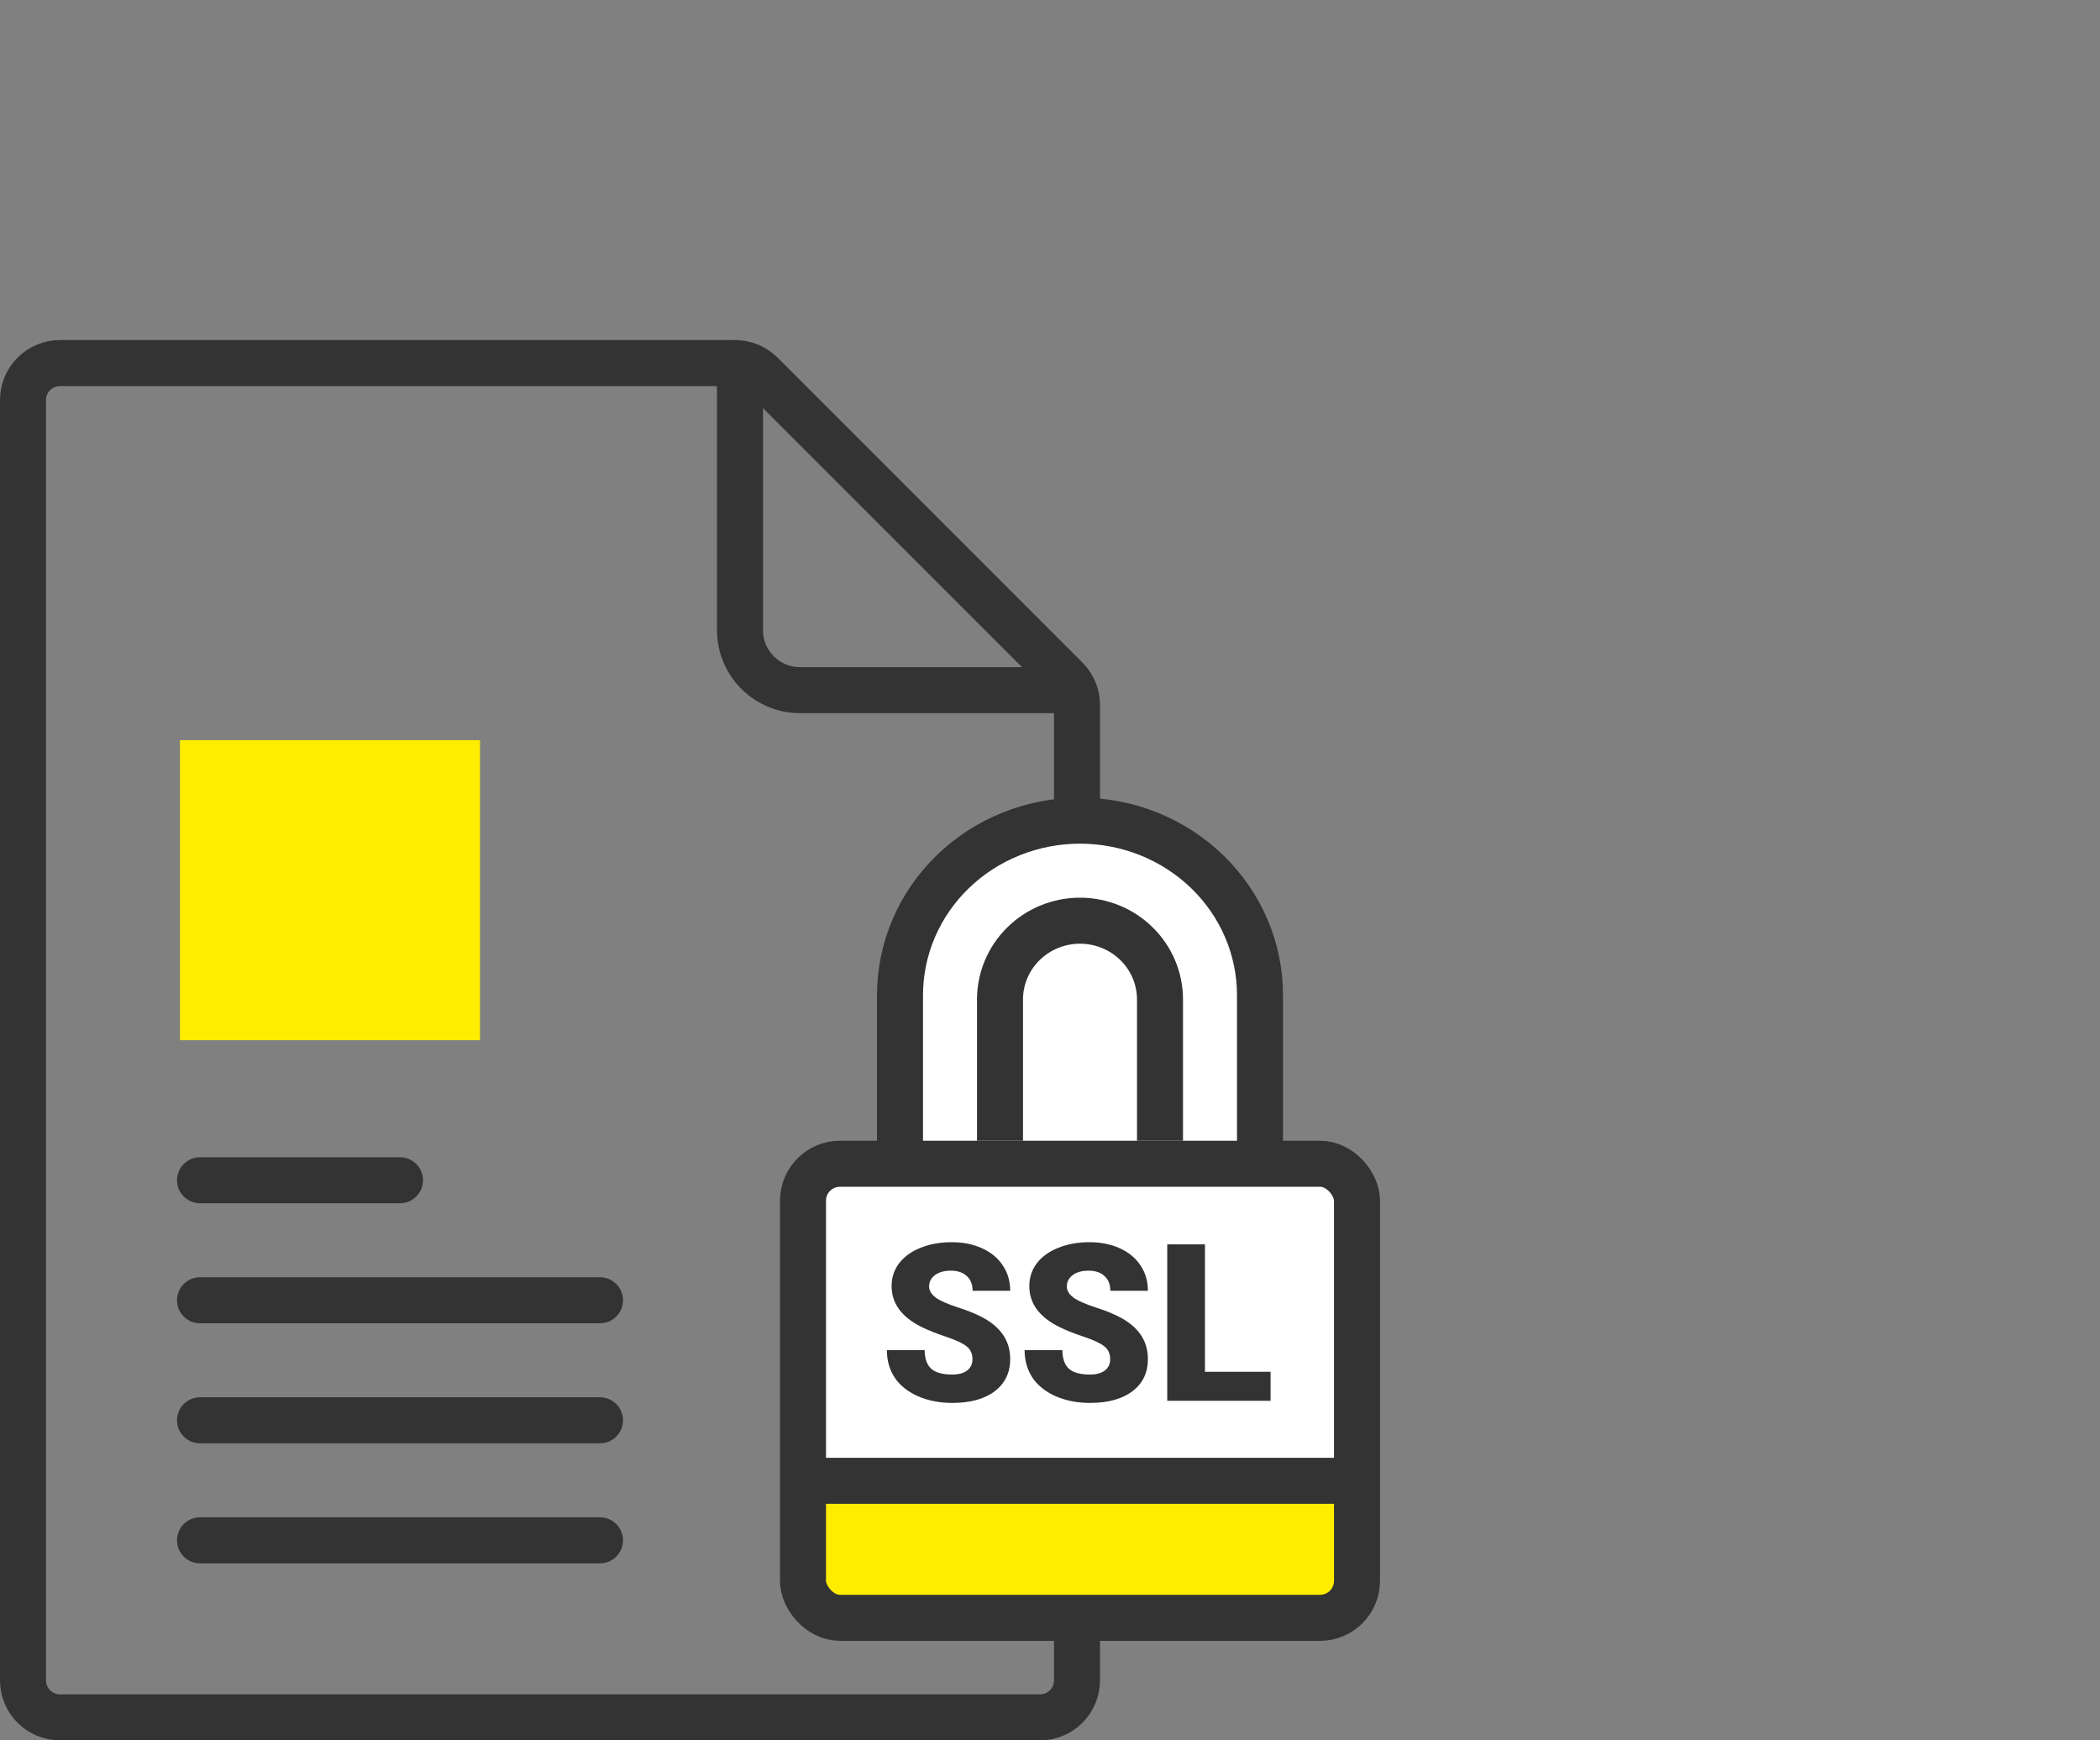 <svg width="105" height="87" viewBox="0 0 105 87" fill="none" xmlns="http://www.w3.org/2000/svg">
<rect x="0" y="0" width="105" height="87" fill="#808080" stroke="none"/>
<path d="M1.15 20C1.15 18.978 1.978 18.15 3 18.15H36.757C37.248 18.15 37.719 18.345 38.066 18.692L53.308 33.934C53.655 34.281 53.85 34.752 53.85 35.243V84C53.85 85.022 53.022 85.85 52 85.85H3C1.978 85.85 1.15 85.022 1.15 84V20Z" stroke="#333333" stroke-width="2.3"/>
<path d="M37 18V31.5C37 33.157 38.343 34.5 40 34.5H53.5" stroke="#333333" stroke-width="2.3"/>
<rect x="9" y="37" width="15" height="15" fill="#FFED00"/>
<path d="M10 59H20" stroke="#333333" stroke-width="2.3" stroke-linecap="round"/>
<path d="M10 65H30" stroke="#333333" stroke-width="2.3" stroke-linecap="round"/>
<path d="M10 71H30" stroke="#333333" stroke-width="2.3" stroke-linecap="round"/>
<path d="M10 77H30" stroke="#333333" stroke-width="2.3" stroke-linecap="round"/>
<path d="M43.053 58.255L42.842 58.334C41.724 58.753 40.96 59.796 40.899 60.989L40.079 76.989C40.029 77.953 40.447 78.882 41.201 79.485L41.707 79.891C42.221 80.302 42.857 80.533 43.515 80.547L64.133 81.005C64.7 81.018 65.258 80.87 65.743 80.579L66.043 80.399C66.947 79.856 67.499 78.882 67.502 77.828C67.52 71.623 67.636 61.482 68 60.025C68.246 59.04 66.99 58.384 65.561 57.986C64.121 57.585 62.944 56.415 62.87 54.923L62.517 47.868C62.506 47.64 62.471 47.415 62.398 47.198C61.583 44.792 58.849 40.643 53.5 41.025C48.213 41.402 45.778 45.078 45.102 47.171C45.026 47.404 45 47.649 45 47.894V55.446C45 56.696 44.224 57.816 43.053 58.255Z" fill="white"/>
<rect x="40" y="74.025" width="28" height="7" fill="#FFED00"/>
<rect x="40.15" y="58.175" width="27.7" height="22.7" rx="1.85" stroke="#333333" stroke-width="2.3"/>
<path d="M40 74.025H68" stroke="#333333" stroke-width="2.3"/>
<path d="M48.624 67.946C48.624 67.67 48.526 67.456 48.329 67.302C48.136 67.147 47.794 66.988 47.303 66.823C46.813 66.659 46.412 66.499 46.1 66.346C45.087 65.848 44.58 65.164 44.58 64.294C44.58 63.86 44.705 63.479 44.956 63.15C45.21 62.817 45.568 62.559 46.03 62.376C46.492 62.19 47.011 62.097 47.588 62.097C48.15 62.097 48.653 62.197 49.097 62.398C49.545 62.598 49.892 62.885 50.139 63.257C50.386 63.626 50.51 64.048 50.51 64.525H48.63C48.63 64.206 48.531 63.959 48.334 63.783C48.141 63.608 47.878 63.52 47.545 63.52C47.208 63.52 46.942 63.596 46.745 63.746C46.551 63.893 46.455 64.081 46.455 64.31C46.455 64.51 46.562 64.693 46.777 64.858C46.992 65.019 47.37 65.187 47.91 65.362C48.451 65.534 48.895 65.721 49.242 65.921C50.087 66.408 50.51 67.079 50.51 67.935C50.51 68.619 50.252 69.156 49.736 69.547C49.221 69.937 48.514 70.132 47.615 70.132C46.981 70.132 46.406 70.019 45.891 69.794C45.379 69.564 44.992 69.253 44.73 68.859C44.473 68.462 44.344 68.005 44.344 67.49H46.234C46.234 67.908 46.342 68.218 46.557 68.419C46.775 68.616 47.128 68.714 47.615 68.714C47.926 68.714 48.172 68.648 48.351 68.515C48.533 68.379 48.624 68.189 48.624 67.946ZM55.51 67.946C55.51 67.67 55.412 67.456 55.215 67.302C55.022 67.147 54.679 66.988 54.189 66.823C53.698 66.659 53.297 66.499 52.986 66.346C51.972 65.848 51.466 65.164 51.466 64.294C51.466 63.86 51.591 63.479 51.842 63.15C52.096 62.817 52.454 62.559 52.916 62.376C53.378 62.19 53.897 62.097 54.474 62.097C55.036 62.097 55.539 62.197 55.983 62.398C56.431 62.598 56.778 62.885 57.025 63.257C57.272 63.626 57.395 64.048 57.395 64.525H55.516C55.516 64.206 55.417 63.959 55.22 63.783C55.027 63.608 54.764 63.52 54.431 63.52C54.094 63.52 53.827 63.596 53.63 63.746C53.437 63.893 53.34 64.081 53.34 64.31C53.34 64.51 53.448 64.693 53.663 64.858C53.877 65.019 54.255 65.187 54.796 65.362C55.337 65.534 55.781 65.721 56.128 65.921C56.973 66.408 57.395 67.079 57.395 67.935C57.395 68.619 57.138 69.156 56.622 69.547C56.106 69.937 55.399 70.132 54.501 70.132C53.867 70.132 53.292 70.019 52.776 69.794C52.264 69.564 51.878 69.253 51.616 68.859C51.358 68.462 51.23 68.005 51.23 67.49H53.12C53.12 67.908 53.227 68.218 53.442 68.419C53.661 68.616 54.014 68.714 54.501 68.714C54.812 68.714 55.057 68.648 55.236 68.515C55.419 68.379 55.51 68.189 55.51 67.946ZM60.248 68.575H63.529V70.025H58.362V62.204H60.248V68.575Z" fill="#333333"/>
<path d="M45 59.025L45 49.749C45 48.603 45.233 47.469 45.685 46.41C46.137 45.352 46.8 44.39 47.636 43.58C48.472 42.77 49.464 42.127 50.556 41.689C51.648 41.25 52.818 41.025 54 41.025C55.182 41.025 56.352 41.25 57.444 41.689C58.536 42.127 59.528 42.77 60.364 43.58C61.2 44.39 61.863 45.352 62.315 46.41C62.767 47.469 63 48.603 63 49.749V59.025" stroke="#333333" stroke-width="2.3"/>
<path d="M50 57.025L50 49.965C50 49.447 50.103 48.935 50.304 48.457C50.505 47.979 50.8 47.544 51.172 47.179C51.543 46.813 51.984 46.523 52.469 46.325C52.955 46.127 53.475 46.025 54 46.025C54.525 46.025 55.045 46.127 55.531 46.325C56.016 46.523 56.457 46.813 56.828 47.179C57.2 47.544 57.495 47.979 57.696 48.457C57.897 48.935 58 49.447 58 49.965V57.025" stroke="#333333" stroke-width="2.3"/>
</svg>
